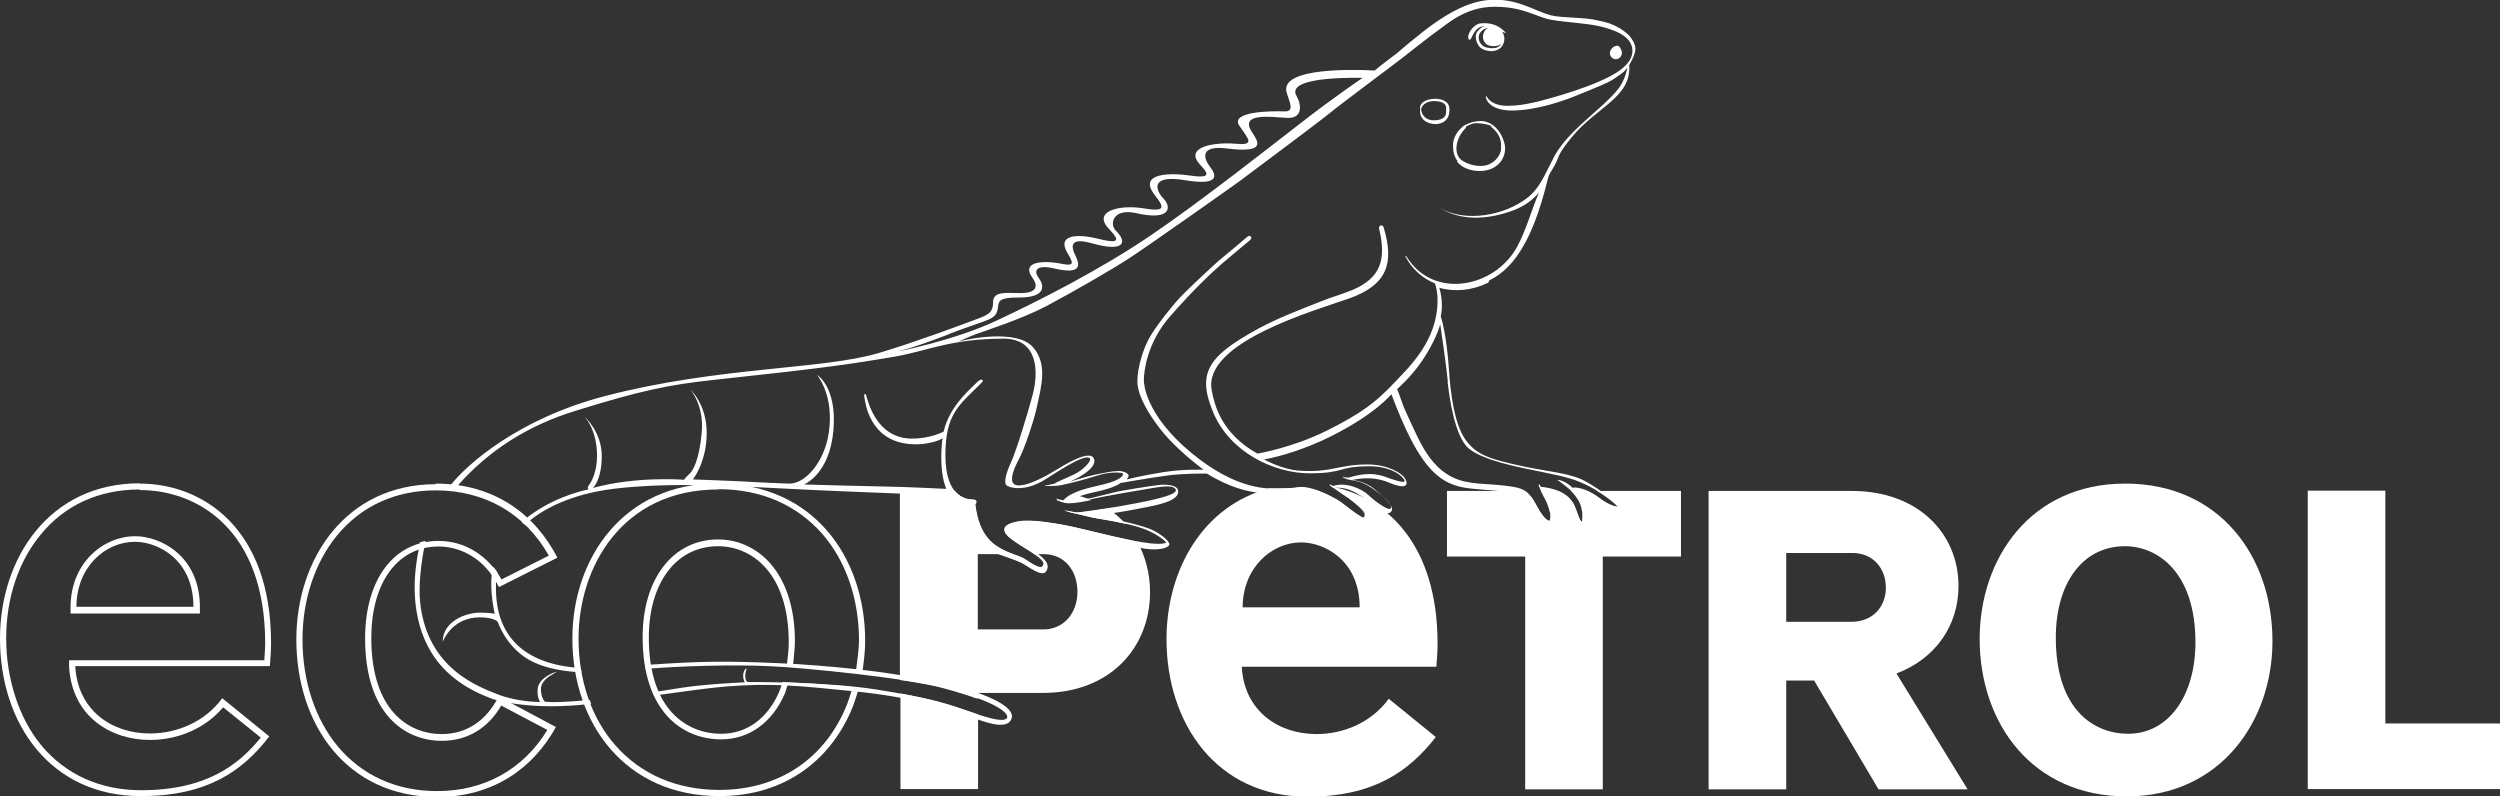 <?xml version="1.0" encoding="UTF-8"?><svg id="Capa_2" xmlns="http://www.w3.org/2000/svg" viewBox="0 0 85.04 27.09"><rect x="0" y="0" width="85.04" height="27.09" fill="#333333" stroke="none"/><defs><style>.cls-1{fill:#fff;}</style></defs><g id="Capa_2-2"><g><path class="cls-1" d="M38.52,18.39c-1.09-.22-1.79-.44-2.51-.56-.71-.12-.93-.11-1.12-.11s-.71,.08-.71,.3,.37,.42,.89,.75c.04,.03,.08,.05,.11,.08h.33c.71,0,1.14,.57,1.14,1.28s-.45,1.28-1.16,1.28h-2.23v-2.56h1.21c-.12-.04-.24-.09-.35-.15-.26-.14-.81-.41-.94-1.55,0,0,.04-.03,.04-.08s-.05-.07-.1-.07c-.15,0-.42-.03-.64-.3h-1.87v6.43c.6,.09,1.13,.18,1.48,.28,.48,.13,.86,.25,1.16,.36v-.2h2.23c2.28,0,3.64-1.54,3.64-3.43,0-.61-.15-1.19-.42-1.69-.06-.01-.13-.02-.2-.04Zm-7.89,5.2v3.25h2.64v-2.54c-.26-.09-.53-.18-.72-.24-.41-.13-.89-.28-1.92-.47Zm5.37-6.56s.16,.09,.37,.09c.19,0,.47-.05,.75-.11-.19-.08-.39-.14-.6-.19-.13,.06-.24,.14-.33,.23,0,0-.14-.03-.18-.04-.04-.02-.05-.02-.06-.01,0,.01,.02,.03,.05,.04Zm.64,.41c-.09-.01-.42-.08-.42-.07,0,0,.22,.08,.41,.11,.19,.04,.54,.14,.77,.17,.21,.03,.65,.11,.89,.17-.18-.19-.37-.37-.6-.52-.42,.06-.98,.14-1.05,.14Zm44.5,7.17v-7.92h-2.64v10.15h6.54v-2.23h-3.9Zm-8.85-8.16c-3.23,0-4.95,2.56-4.95,5.28,0,2.9,1.81,5.36,5,5.36s4.96-2.56,4.96-5.28c0-2.9-1.81-5.36-5-5.36Zm.1,8.51c-1.14,0-2.46-.79-2.46-3.27,0-1.85,.91-3.11,2.35-3.11,1.12,0,2.4,.89,2.4,3.27,0,1.81-.91,3.11-2.29,3.11Zm-27.1-8.42s.02,.01,.03,.02c.09,.06,.4,.27,.55,.37,.14,.1,.31,.24,.37,.3,.07,.07,.25,.24,.17,.36-.02,.03-.05,.03-.3-.14-.25-.17-.45-.36-.65-.47-.63-.36-1.08-.44-1.29-.41-.11,.02-.3,.04-.64,.04-.08,0-.19,0-.34,0-2.29,.59-3.51,2.8-3.51,5.13,0,2.9,1.73,5.36,4.79,5.36,2.25,0,3.45-.85,4.37-2.03l-1.6-1.3c-.59,.81-1.54,1.2-2.46,1.2-1.3,0-2.46-.79-2.54-2.29h6.62c.02-.26,.04-.53,.04-.79,0-3.39-1.75-4.97-3.6-5.34Zm-3.02,4.12c0-1.34,.98-2.21,1.99-2.21,.79,0,1.99,.61,1.99,2.21h-3.98Zm24.35-.73c0-1.77-1.36-3.23-3.63-3.23h-4.87v10.15h2.64v-3.7h.95l2.19,3.7h3.03l-2.42-3.94c1.34-.51,2.11-1.64,2.11-2.98Zm-3.63,1.22h-2.23v-2.34h2.25c.71,0,1.14,.53,1.14,1.18s-.45,1.16-1.16,1.16Zm-7.95-3.91s-.22,.02-.64-.3c-.13-.1-.27-.18-.4-.24h-.56s.03,.02,.04,.04c.15,.16,.27,.35,.32,.55,.05,.21,.04,.46,.02,.47-.06,.02-.15-.28-.24-.51-.08-.2-.25-.41-.59-.55h-.57c.03,.07,.07,.15,.09,.19,.04,.08,.1,.18,.15,.32,.06,.14,.12,.35,.06,.52,0,0-.15,.04-.44-.51-.15-.28-.28-.43-.43-.52h-2.63v2.23h2.66v7.92h2.64v-7.92h2.66v-2.23h-2.85c.25,.15,.52,.34,.72,.54Z"/><path class="cls-1" d="M4.75,16.45c2.13,0,4.47,1.5,4.47,5.42,0,.26-.02,.53-.04,.79H2.56c.08,1.5,1.24,2.29,2.54,2.29,.91,0,1.87-.39,2.46-1.2l1.6,1.3c-.91,1.18-2.11,2.03-4.37,2.03-3.07,0-4.79-2.46-4.79-5.36,0-2.72,1.67-5.28,4.75-5.28m-2.15,4.2h3.98c0-1.6-1.2-2.21-1.99-2.21-1.02,0-1.99,.87-1.99,2.21m2.15-3.99c-1.38,0-2.55,.53-3.37,1.54-.76,.92-1.17,2.17-1.17,3.53s.43,2.71,1.2,3.64c.83,.99,2,1.52,3.39,1.52,2.24,0,3.33-.88,4.07-1.79l-1.28-1.03c-.59,.7-1.51,1.11-2.49,1.11-1.3,0-2.65-.77-2.75-2.49v-.22s.21,0,.21,0h6.43c.01-.19,.03-.39,.03-.58,0-3.85-2.29-5.21-4.26-5.21m-2.36,4.2v-.21c0-1.52,1.12-2.42,2.2-2.42,.85,0,2.2,.66,2.2,2.42v.21H2.39Z"/><path class="cls-1" d="M33.1,23.51c-.51-.17-1.71-.4-2.4-.53-.7-.13-2.4-.34-4.18-.42-1.83-.08-2.65-.07-4.41,.05-.05,0-.11,0-.17,.01,0,.04,.01,.09,.02,.13,.06,0,.11,0,.17-.01,1.01-.08,2.81-.14,4.03-.08,1.18,.05,4.67,.4,5.96,.74,1.9,.5,2.22,.9,2.13,1.03-.16,.21-1.18-.2-1.69-.37-.51-.17-1.12-.35-2.78-.61-1.66-.26-4.18-.25-4.33-.25-.1,0-.1-.18-.1-.24,0-.11,.06-.21,.04-.22-.02-.01-.11,.09-.11,.24,0,.16,.06,.23,.06,.23,0,0-1.25,.05-2.12,.18-.19,.03-.57,.09-1.02,.16,.01,.04,.03,.07,.05,.11,1-.14,1.95-.27,2.47-.31,1.53-.12,2.39-.03,4.38,.17,2.32,.24,3.45,.71,3.98,.89,.31,.1,1.18,.48,1.33,.03,.13-.38-.77-.75-1.29-.92Zm-18.03-1.7s.3-.81,1.25-.81c.49,0,.61,.15,.61,.15,0,0,.3,.94,1.21,1.37,.48,.23,1.06,.32,1.64,.35,0-.05-.02-.1-.03-.15-.03,0-.05,0-.08,0-1.77-.14-2.8-1.01-2.8-2.72,0-.18,.01-.36,.05-.53-.05-.07-.09-.13-.14-.19-.04,.16-.07,.35-.07,.56,0,.56,.12,1.04,.12,1.04,0,0-.16-.04-.51-.04-.48,0-1.26,.3-1.26,.99ZM50.04,1.31c.08-.16,.14-.31,.31-.39,.05-.02,.09-.03,.14-.03-.04,.02-.08,.03-.11,.06-.09,.06-.19,.18-.18,.29,0,.08,.02,.2,.08,.28,.03,.07,.09,.12,.17,.16,.09,.04,.2,.06,.29,.06,.08,0,.22-.03,.31-.12,.13-.12,.15-.34,.09-.46-.03-.05-.04-.08-.04-.08,.03,.02,.07,.03,.1,.04,.01,0,.02-.01,.01-.02-.06-.07-.18-.16-.27-.21-.18-.09-.39-.12-.61-.09-.19,.03-.46,.36-.37,.54,.01,.03,.07,0,.09-.04Zm.57-.36s0,0,0,0c-.15,.09-.2,.28-.14,.43,.07,.18,.27,.21,.44,.18,.07-.01,.12-.04,.16-.08-.03,.06-.08,.11-.16,.14-.1,.03-.22,.02-.32,0-.13-.02-.22-.11-.27-.22-.05-.16-.01-.28,.12-.38,.05-.04,.11-.06,.17-.07ZM18.55,23.88s-.15-.11-.15-.44c0-.27,.28-.44,.41-.51,.06-.04,.12-.07,.12-.08,0,0-.08,.02-.14,.05-.16,.07-.47,.24-.5,.53-.03,.29,.08,.45,.08,.45,0,0-.76,0-1.41-.25-.65-.26-2.43-.86-2.67-3.15-.06-.57,.04-1.41,.18-2.04,0-.01,0-.02,.01-.04-.07,.01-.14,.03-.2,.05,0,.01,0,.03,0,.04-.11,.55-.23,1.23-.15,2.01,.15,1.44,.87,2.66,2.67,3.29,.03,.01,1.24,.4,3.31,.15-.02-.04-.03-.08-.05-.13-.84,.07-1.18,.09-1.5,.06ZM49.56,5.49c.21,.29,.69,.38,1.02,.3,.3-.07,.54-.28,.6-.58,.01-.05,.02-.1,.02-.16,0-.3-.32-1.08-1.04-.91,0,0-.01,0-.02,0,0,0-.33,.08-.43,.21-.21,.19-.31,.44-.28,.69,0,.15,.05,.31,.15,.44Zm.3-1.18s.22-.12,.32-.12c.04,0,.07,0,.09,0,.14,.01,.33,.04,.43,.08,.03,.01,.07,.04,.1,.07-.03-.02-.06-.04-.1-.05,0,0-.02,0,0,.01,.26,.2,.38,.4,.36,.74,0,.03,0,.07-.01,.1-.06,.22-.23,.39-.45,.47-.28,.09-.65,0-.88-.16-.28-.21-.23-.73,.15-1.11Zm-.61-.31s.02-.05,.03-.08c0-.02,0-.03,.01-.05,.03-.11,.02-.26-.04-.34-.08-.11-.25-.17-.42-.17-.32,0-.56,.14-.52,.35-.05,.31,.2,.51,.52,.51,.17,0,.34-.07,.42-.23Zm-.42,.09c-.27,.03-.47-.13-.49-.37,.03-.17,.23-.3,.48-.28,.13,0,.3,.04,.35,.14,0,.01,.01,.03,.02,.05,.01,.09,0,.19-.01,.27-.05,.14-.21,.18-.34,.19Zm6.34-2.31s-.02-.1-.05-.14c0-.02-.02-.04-.04-.05,0,0,0,0,0,0-.03-.03-.07-.05-.1-.03-.15,.02-.28,.22-.19,.35,.13,.2,.39,.09,.38-.13Zm-4.5,7.75c1.21-.58,1.7-2.32,2.01-3.55,.05-.11,.18-.29,.27-.49,.09-.2,.07-.28,.52-.83,.85-1.03,2.03-1.35,1.95-2.45,0,0,.21-.33,.21-.55s-.22-.46-.22-.46c-.45-.42-.89-.46-1.04-.5-.43-.12-1.23-.08-1.62-.18-.55-.15-1.07-.53-1.9-.53s-1.55,.45-2.07,.81c-.51,.36-1.19,.95-1.26,1.01-.08,.06-.65,.49-.76,.59,0,0-3.01-.2-3.01,.63,0,.26,.38,.78-.06,.76-.44-.02-1.87,0-1.53,.49,.34,.49,.52,.67-.14,.61-.66-.06-1.78,.09-1.19,.72,.21,.23,.44,.47-.28,.37-.72-.11-1.85-.11-1.28,.64,.28,.37,.47,.61-.35,.47-.83-.14-1.75,.09-1.22,.67,.28,.31,.54,.58-.31,.37-.84-.21-1.44-.11-1.07,.49,.24,.4,.18,.43-.28,.34s-1.34-.1-.92,.49c.24,.34,.08,.52-.41,.52s-.93-.08-.93,.32-.22,.44-.81,.66c-.27,.1-1.81,.68-3.05,1.05-1.91,.58-5.45,.46-9.33,1.47-3,.78-4.73,2.36-5.26,3.03-.04,.05-.08,.11-.13,.16,.08,0,.16,.01,.24,.02,.04-.05,.08-.1,.12-.15,1.08-1.23,2.43-2.07,4.03-2.56,2.16-.67,3.12-.88,4.71-1.05,3.64-.39,4.56-.52,6.14-.79,1.1-.19,1.91-.61,3.7-.61,1.16,0,1.2,1.1,.99,1.9-.17,.64-.56,1.92-.74,2.31-.18,.39-.24,.68-.16,.77,.08,.09,.63,.25,1.32-.19,.69-.44,1.41-.89,1.53-.71,.05,.08-.23,.4-.59,.56-.35,.16-.6,.26-.61,.29,0,0-.17,.04-.23,.05-.06,0-.11,.01-.11,.02,0,.01,.31,.03,.57-.02,.26-.05,.84-.2,1.24-.33,.4-.13,.84-.11,.85-.05,.02,.06-.11,.22-.64,.35-.53,.13-1.1,.23-1.39,.55,0,0-.14-.03-.18-.04-.04-.02-.05-.02-.06-.01,0,.01,.02,.03,.05,.04,.03,.01,.16,.09,.37,.09s.55-.07,.86-.14c.32-.07,1.32-.25,1.71-.31,.39-.06,.93-.19,1.06-.02,.05,.06,.05,.16-.52,.31-.57,.15-1.12,.23-1.42,.29-.3,.05-1.34,.21-1.43,.2-.09-.01-.42-.08-.42-.07,0,0,.22,.08,.41,.11,.19,.04,.54,.14,.77,.17,.23,.03,.71,.13,.94,.18,.22,.05,.6,.14,.93,.32,.33,.18,.43,.31,.43,.31,0,0-.08,.15-1.17-.07-1.09-.22-1.79-.44-2.51-.56-.71-.12-.93-.11-1.12-.11s-.71,.08-.71,.3,.37,.42,.89,.75c.52,.34,.46,.41,.42,.48-.03,.06-.08,.13-.61-.23-.14-.1-.51-.18-.76-.32-.26-.14-.81-.41-.94-1.55,0,0,.04-.03,.04-.08s-.05-.07-.1-.07c-.26,0-.94-.1-.94-1.51s.47-1.7,1.18-2.41c.08-.08,.11-.1,.08-.14-.03-.04-.09-.01-.16,.05-.18,.19-.96,.81-1.16,1.7,0,0-.43,.24-1.08,.24s-1.24-.38-1.53-1.38c0,0-.03-.15-.06-.14-.04,0-.04,.07-.02,.15,.02,.08,.14,1.48,1.6,1.56,.46,.03,.91-.1,1.05-.2,0,0-.15,1.05,.13,1.72,0,0-1.38-.07-2.09-.08-.71-.01-2.75-.07-2.75-.07,0,0,.87-.34,1-1.84,.13-1.49-.56-1.89-.56-1.89,0,0,.6,.69,.4,1.99-.15,1-.83,1.76-1.39,1.71,0,0-.84-.03-1.68-.08-.84-.04-1.55-.06-1.55-.06,0,0,.47-.59,.47-1.58s-.56-1.48-.56-1.48c0,0,.48,.52,.39,1.48-.09,.96-.31,1.27-.38,1.35-.07,.08-.17,.16-.22,.24,0,0-1.63-.13-3.1,.28,0,0,.3-.26,.3-1.09s-.6-1.35-.6-1.35c0,0,.44,.42,.44,1.35,0,.55-.2,.89-.26,.97-.05,.08-.08,.11-.03,.17,0,0-.97,.17-1.89,.81-.04,.03-.18,.12-.38,.3,.03,.03,.06,.06,.1,.09,.05-.05,.11-.1,.17-.14,.84-.68,2.01-.99,2.92-1.09,1.63-.19,3.23-.1,3.79-.09,.56,.01,2.75,.14,4.11,.19,1.36,.05,3.44,.14,3.44,.14,.32,.44,.73,.35,.73,.35,0,0,0,.32,.2,.82,.2,.5,.64,.78,.74,.82,.1,.04,.58,.19,.8,.3,.22,.11,.7,.51,.84,.28,.19-.29-.22-.55-.49-.73-.27-.18-.8-.5-.77-.62,.04-.12,.33-.18,.85-.13,.9,.08,2.89,.54,3.56,.68,.67,.14,1.03,0,1.04-.11,0-.12-.32-.38-.62-.51-.3-.13-1.15-.34-1.56-.39-.41-.06-.72-.09-.72-.09,.81-.01,1.51-.16,2.13-.28,.62-.12,1.07-.26,1.07-.53s-.57-.23-.57-.23c-.51,.05-1.49,.23-1.49,.23-.22,.05-1.46,.39-1.72,.35,0,0,.31-.2,.94-.33,.25-.05,.7-.17,.88-.31,0,0,1.08-.19,1.63-.26,.55-.07,1.3-.06,1.3-.06,1.52,.92,2.44,.65,3.17,.63,.73-.02,1.5,.65,1.72,.83,.18,.14,.35,.24,.45,.17,.16-.11-.03-.4-.14-.54-.08-.1-.38-.31-.51-.39-.14-.08-.37-.21-.37-.21,.59-.08,1.08,.38,1.4,.63,.32,.25,.46,.26,.54,.19,.19-.18-.32-.59-.58-.8-.34-.27-.74-.29-.74-.29,.07-.01,.64-.17,1.24,.08,.79,.33,.63-.05,.54-.17-.1-.13-.53-.44-1.25-.44-1.01,0-1.22,.29-2.34,.21-.57-.04-1.18-.38-1.18-.38,.59-.11,1.42-.36,2.28-.79,1.52-.76,2.05-1.43,2.05-1.43,.44,1.16,.9,2.16,1.48,2.69,.58,.53,1.12,.51,1.92,.58,.9,.07,1.07,.18,1.47,.8,.28,.43,.4,.46,.49,.41,.08-.05,.08-.41,.03-.57-.06-.16-.31-.61-.31-.61,.14,0,.92,.2,1.05,.71,.13,.51,.26,.58,.33,.56,.08-.02,.08-.31,.03-.62-.05-.31-.33-.63-.33-.63,.15,0,.56,.25,.9,.45,.34,.21,.72,.3,.78,.21,.06-.09-.14-.23-.25-.33-.11-.1-.44-.37-.94-.66-.51-.3-1.17-.33-2.09-.52-1.34-.28-1.69-.44-2.05-.94-.36-.51-.5-1.55-.55-2.35-.08-1.23-.28-1.83-.28-1.83,.09-.4,0-.82-.05-.97,.53,.15,1.12,.09,1.66-.17Zm-18.36,1.82c1.35-.52,1.59-.44,1.64-.92,.02-.23,.11-.31,.72-.31,.95,0,.84-.43,.66-.67-.18-.24-.08-.46,.52-.32,.78,.18,.96,.02,.73-.44-.23-.46-.02-.58,.58-.41,1.1,.31,1.19-.05,.8-.43-.23-.22-.11-.78,.69-.6,1.17,.27,1.21-.2,.93-.49-.28-.29-.47-.83,.73-.63,1.21,.2,1.07-.18,.84-.47-.17-.22-.4-.73,.58-.61,1.36,.17,1.07-.23,.86-.55-.45-.68,.64-.52,1.19-.49,.55,.03,.49-.46,.32-.75-.4-.7,2.25-.61,2.25-.61,0,0-1.02,.69-2.07,1.51-1.05,.81-3.43,2.69-5.14,3.85-1.71,1.16-3.77,2.21-5.25,2.9-1.47,.69-3.42,1.06-3.42,1.06,0,0,.49-.09,1.83-.61Zm16.93,1.62c.05,.46,.23,1.9,.74,2.3,.51,.4,1.6,.61,2.5,.79,.9,.18,1.12,.27,1.43,.41,.3,.14,.81,.44,1.12,.76,0,0-.22,.02-.64-.3-.33-.25-.7-.38-.9-.34,0,0-.24-.25-.52-.27,0,0,.35,.25,.5,.4,.15,.16,.27,.35,.32,.55,.05,.21,.04,.46,.02,.47-.06,.02-.15-.28-.24-.51-.12-.29-.42-.6-1.16-.67,0,0,0-.02-.02-.04-.01-.02-.01-.04-.04-.04-.02,0-.02,.04,0,.06,.01,.03,.1,.25,.15,.33,.04,.08,.1,.18,.15,.32,.06,.14,.12,.35,.06,.52,0,0-.15,.04-.44-.51-.28-.55-.51-.6-.93-.66-.75-.11-1.36-.03-1.92-.3-.56-.27-.87-.77-1.04-1.07-.17-.29-.5-1.04-.59-1.23-.09-.19-.21-.61-.27-.7,0,0,.49-.42,.87-.99,.38-.57,.56-1.05,.6-1.22,0,0,.22,1.49,.26,1.95Zm-1.45-4.28s0,0,0,0c.23,.46,.6,.78,1.02,.95,.03,.08,.09,.27,.09,.57,0,1.39-.96,2.27-1.53,2.87-.57,.59-1.02,.96-2.22,1.56-1.2,.6-2.38,.79-2.38,.79-1.24-.7-1.46-1.67-1.55-2.14-.33-1.64,3.49-2.72,4.68-3.14,1.29-.46,1.53-1.2,1.17-2.4,0-.03-.04-.1-.1-.08-.06,.02-.07,.07-.06,.1,.26,1.07,.04,1.67-.85,2.07-.37,.16-.75,.26-1.12,.41-.71,.28-1.45,.56-2.12,.92-1.72,.94-2.12,1.5-1.55,2.86,.57,1.36,2.07,2.07,3.28,2.07s.94-.24,2.05-.24c.56,0,.98,.21,1.14,.42,.17,.21-.23,.07-.45,0-.23-.08-.6-.28-1.39-.04-.07,.02-.19-.01-.23-.03,0,0,0,.08,.39,.14,.38,.06,.59,.24,.84,.42,.31,.23,.48,.45,.4,.53-.07,.08-.51-.23-.74-.45-.25-.24-.79-.46-1.21-.32,0,0-.04-.02-.06-.03-.03-.01-.04-.03-.06-.02-.01,0-.01,.03,.08,.09,.09,.06,.4,.27,.55,.37,.14,.1,.31,.24,.37,.3,.07,.07,.25,.24,.17,.36-.02,.03-.05,.03-.3-.14-.25-.17-.45-.36-.65-.47-.63-.36-1.08-.44-1.29-.41-.11,.02-.3,.04-.64,.04s-1.42,.09-3-1.22c-1.58-1.31-1.61-2.37-1.61-2.47,0-.3,.11-1.29,.91-2.19,.8-.91,1.43-1.5,1.78-1.8,.36-.31,.89-.74,.92-.77,.03-.03,.07-.08,.03-.12-.04-.05-.09-.02-.14,.02-.04,.04-.79,.67-.93,.78-.13,.11-1.03,.94-1.34,1.27-.31,.33-.84,1.01-1.04,1.37-.2,.35-.41,.99-.41,1.48s.39,1.12,.76,1.6c.37,.48,.89,.95,1.49,1.41,0,0-.66-.03-1.36,.08-.71,.11-1.26,.25-1.26,.25,.04-.03,0-.02,.03-.04,.03-.02,.04-.08,.04-.08,.02-.08-.18-.17-.33-.17-.29,.01-.51,.07-.83,.13-.32,.07-.84,.24-.84,.24,0,0,1.02-.44,.81-.81-.05-.09-.25-.23-1.23,.38-.98,.6-1.41,.63-1.51,.47-.1-.16,.03-.49,.2-.81,.17-.31,.51-1.28,.63-1.86,.12-.58,.37-1.41-.18-1.98-.54-.56-2.09-.28-2.51-.16,0,0,.42-.19,.67-.28,.25-.09,1.47-.48,2.33-.93,.86-.46,2.18-1.21,2.85-1.65,.67-.44,3.52-2.45,3.72-2.6s2.71-2.02,3.06-2.31c.35-.29,2.26-1.71,2.46-1.87,.2-.15,.97-.77,1.26-.97,.28-.19,.9-.78,1.89-.78s1.42,.35,1.91,.44c.49,.09,1.24,.12,1.69,.23,.45,.11,1.09,.32,1.09,.83s-.67,.84-1.15,1.05c-.48,.21-1.17,.43-1.57,.54-.4,.11-.97,.28-1.52,.28s-.69-.27-.7-.29c-.01-.02-.02-.04-.04-.03-.02,0,0,.05,0,.06,0,.01,.1,.42,.88,.42s1.69-.3,2.2-.51c.51-.21,1.06-.42,1.26-.56,.2-.14,.35-.22,.47-.39,0,0-.07,.41-.31,.72-.56,.72-1.8,1.45-2.26,2.46h0c-.23,.43-.4,.9-.81,1.23-.79,.63-2.14,.87-3.01,.36,0,0,0,0,0,0,.76,.47,1.66,.39,2.47,.1,.41-.15,.69-.36,.91-.62-.26,.61-.43,1.26-.74,1.84-.76,1.4-2.86,1.82-3.77,.33Z"/><path class="cls-1" d="M14.82,16.45c1.97,0,3.37,1.02,4.14,2.52l-1.99,1c-.47-.97-1.3-1.38-2.05-1.38-1.42,0-2.29,1.26-2.29,3.11,0,2.48,1.28,3.27,2.4,3.27,.87,0,1.54-.49,1.93-1.28l1.95,1.04c-.77,1.4-2.13,2.38-4.04,2.38-3.07,0-4.79-2.46-4.79-5.36,0-2.72,1.67-5.28,4.75-5.28m0,.21c-1.38,0-2.54,.53-3.37,1.54-.75,.92-1.17,2.18-1.17,3.53,0,1.42,.43,2.71,1.2,3.64,.83,.99,2,1.52,3.38,1.52,1.61,0,2.93-.74,3.75-2.08l-1.57-.83c-.45,.78-1.16,1.2-2.02,1.2-1.26,0-2.61-.91-2.61-3.48,0-2.01,.98-3.32,2.5-3.32,.89,0,1.67,.49,2.14,1.31l1.61-.81c-.81-1.43-2.17-2.22-3.86-2.22"/><path class="cls-1" d="M24.43,16.45c3.19,0,5,2.46,5,5.36,0,.33-.05,.76-.1,1.08-.86-.11-1.71-.19-2.57-.22,.03-.23,.07-.57,.07-.82,0-2.38-1.28-3.27-2.4-3.27-1.44,0-2.36,1.26-2.36,3.11,0,2.48,1.32,3.27,2.46,3.27,.89,0,1.59-.54,1.97-1.42,.04-.09,.09-.24,.12-.34,.67,.03,1.55,.08,2.6,.19-.05,.18-.14,.45-.2,.62-.69,1.75-2.23,3.07-4.55,3.07-3.19,0-5-2.46-5-5.36,0-2.72,1.73-5.28,4.96-5.28m0,.21c-3.26,0-4.75,2.63-4.75,5.07,0,1.42,.44,2.71,1.25,3.63,.87,.99,2.09,1.52,3.54,1.52,2.03,0,3.62-1.07,4.35-2.93,.04-.1,.12-.35,.16-.48-.73-.07-1.47-.13-2.19-.16-.03,.07-.07,.26-.1,.31-.43,.98-1.22,1.54-2.16,1.54-1.29,0-2.67-.91-2.67-3.48,0-1.98,1.03-3.32,2.57-3.32,1.3,0,2.61,1.08,2.61,3.48,0,.19-.04,.56-.06,.76,.85,.12,1.13,.1,2.14,.21,.03-.23,.1-.73,.1-1.01,0-1.41-.44-2.7-1.25-3.63-.87-.99-2.09-1.52-3.53-1.52"/></g></g></svg>